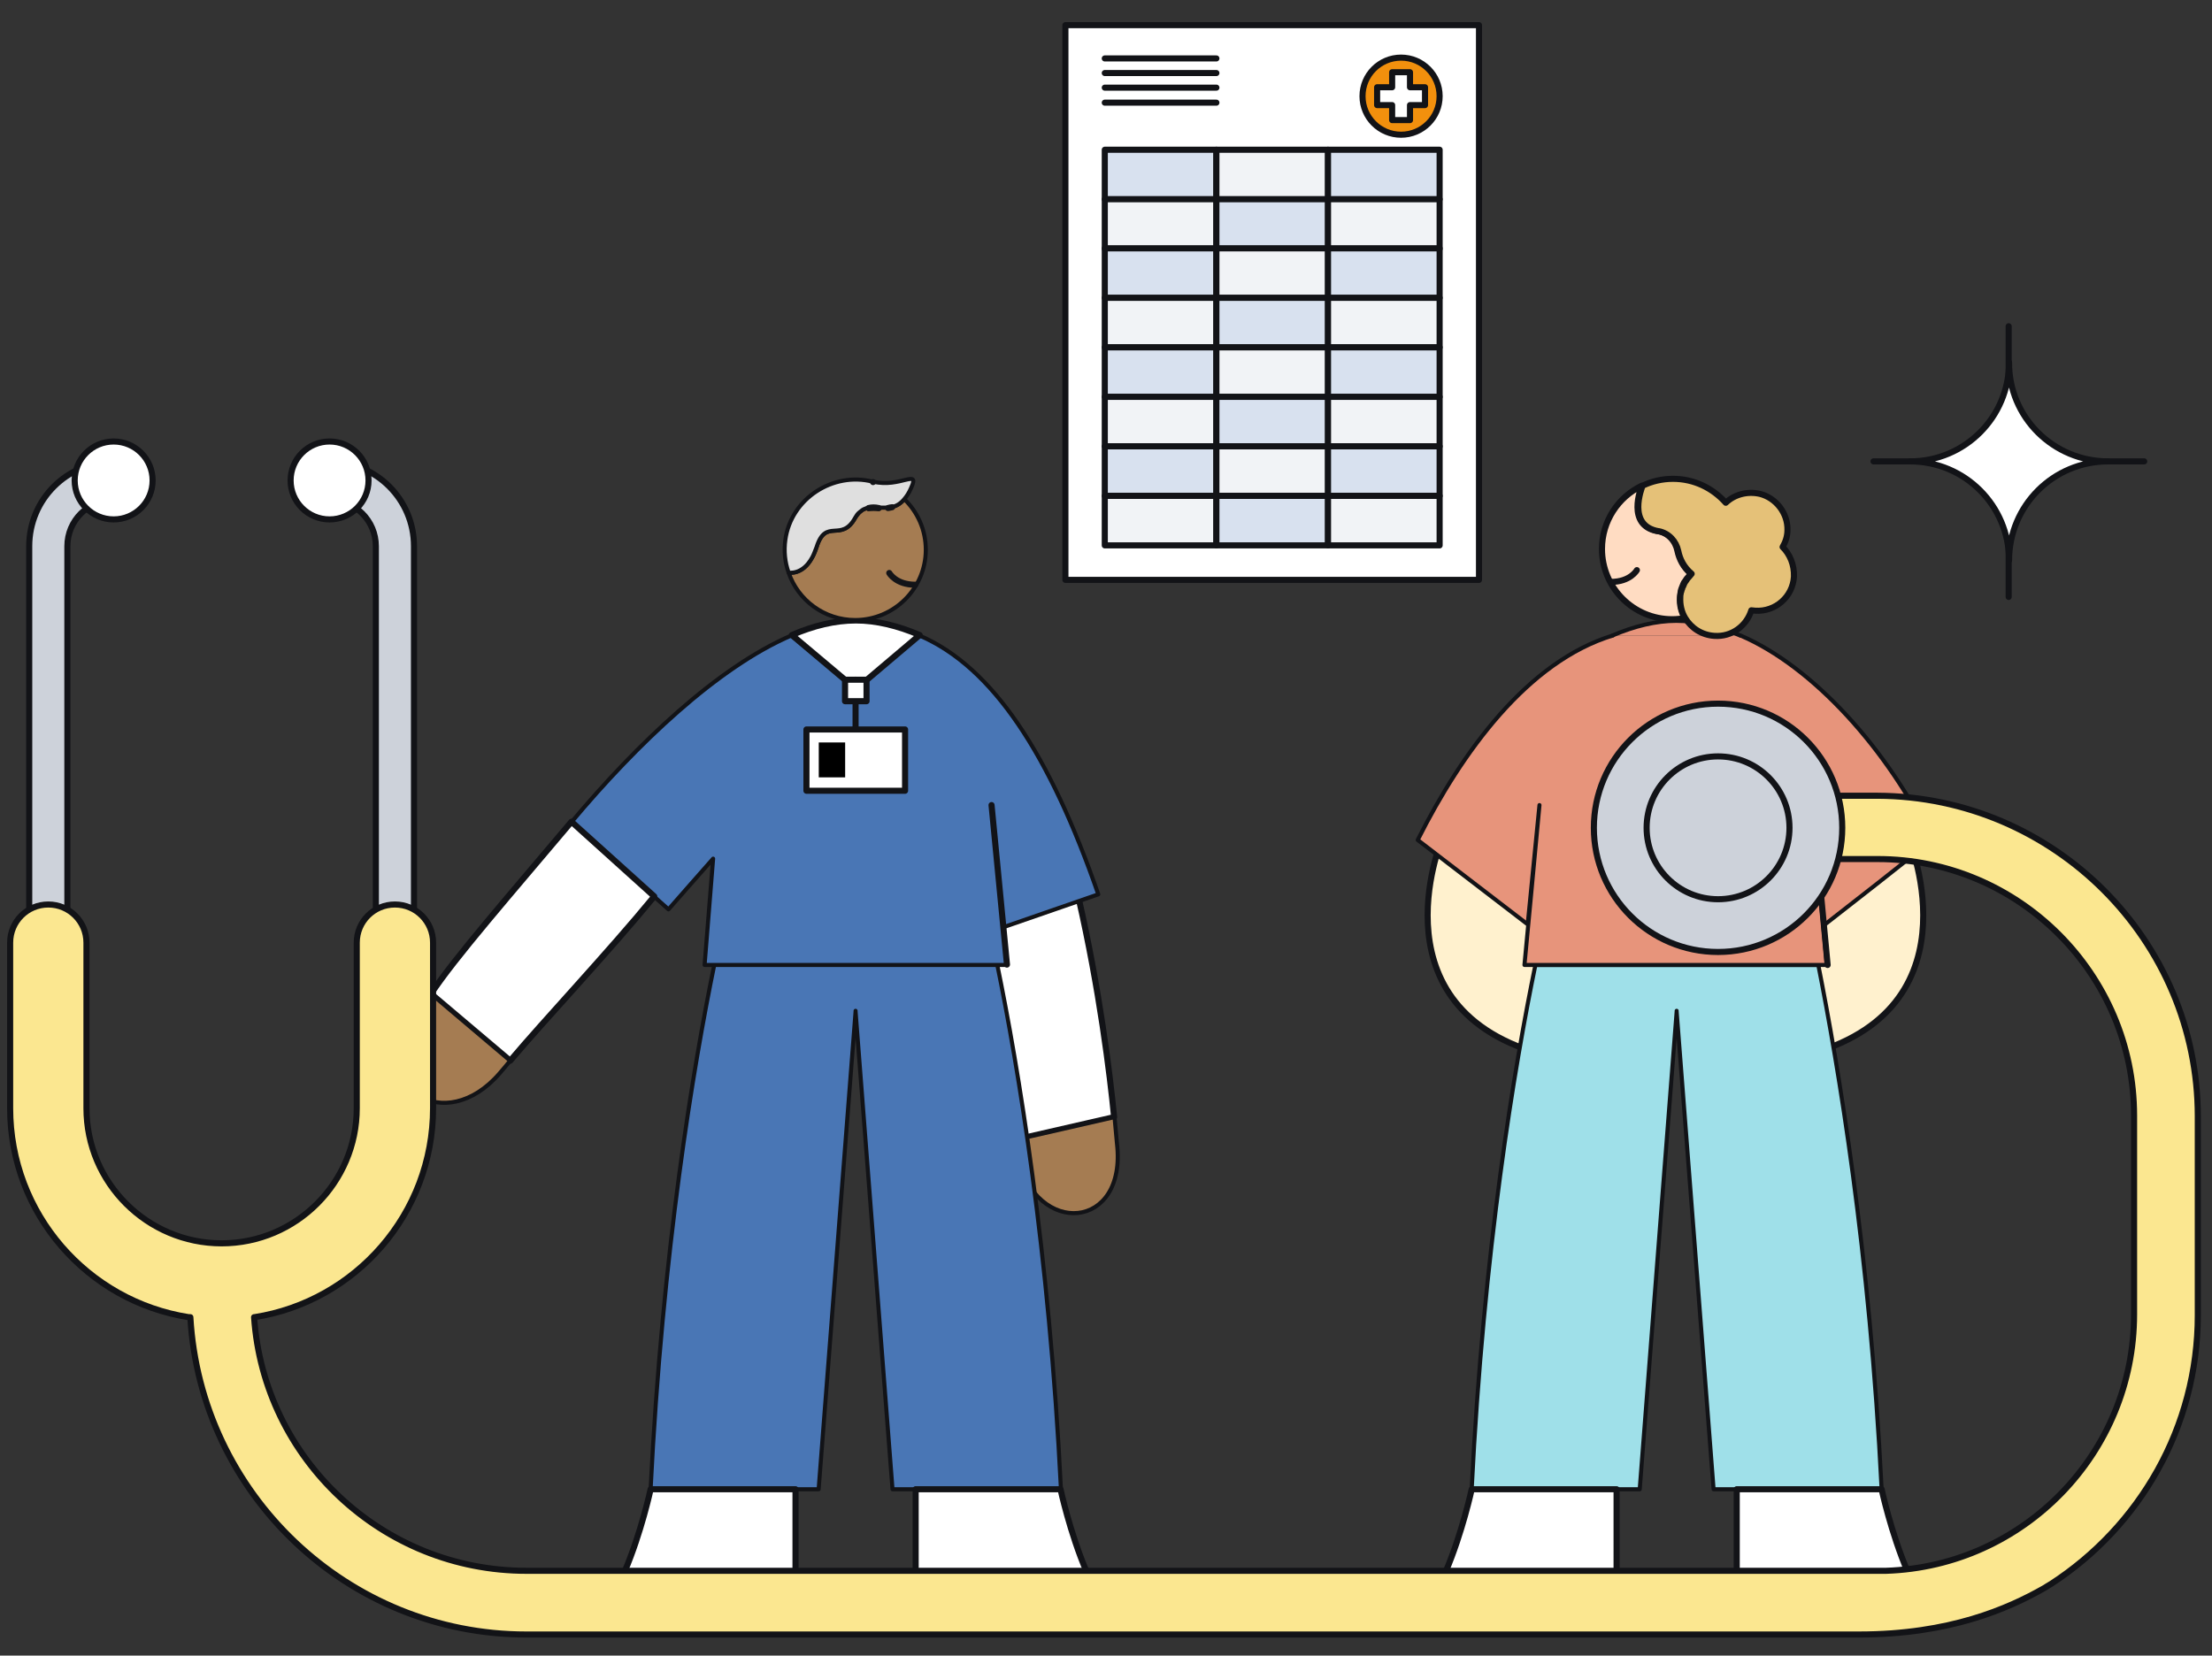 <?xml version="1.0" encoding="utf-8"?>
<!-- Generator: Adobe Illustrator 28.5.0, SVG Export Plug-In . SVG Version: 9.03 Build 54727)  -->
<svg version="1.0" id="Layer_1" xmlns="http://www.w3.org/2000/svg" xmlns:xlink="http://www.w3.org/1999/xlink" x="0px" y="0px"
	 viewBox="0 0 545 408" style="enable-background:new 0 0 545 408;" xml:space="preserve">
<rect x="0" y="0" width="545" height="408" fill="#333333" stroke="none"/>
<style type="text/css">
	.st0{fill:#FFF1CE;stroke:#131418;stroke-width:1.5;stroke-linecap:round;stroke-linejoin:round;stroke-miterlimit:10;}
	.st1{fill:#9FE0E9;stroke:#121317;stroke-linecap:round;stroke-linejoin:round;stroke-miterlimit:10;}
	.st2{fill:#FFFFFF;stroke:#131418;stroke-width:1.5;stroke-linecap:round;stroke-linejoin:round;stroke-miterlimit:10;}
	.st3{fill:#E7947B;stroke:#121317;stroke-linecap:round;stroke-linejoin:round;stroke-miterlimit:10;}
	.st4{fill:#FFFFFF;stroke:#121317;stroke-width:1.5;stroke-linecap:round;stroke-linejoin:round;stroke-miterlimit:10;}
	.st5{fill:#A57C52;stroke:#121317;stroke-linecap:round;stroke-linejoin:round;stroke-miterlimit:10;}
	.st6{fill:#4976B5;stroke:#121317;stroke-linecap:round;stroke-linejoin:round;stroke-miterlimit:10;}
	.st7{fill:#CDD2DA;stroke:#121317;stroke-width:1.5;stroke-linecap:round;stroke-linejoin:round;stroke-miterlimit:10;}
	.st8{fill:#FBE790;stroke:#121317;stroke-width:1.5;stroke-linecap:round;stroke-linejoin:round;stroke-miterlimit:10;}
	.st9{fill:#DFDFDF;stroke:#121317;stroke-linecap:round;stroke-linejoin:round;stroke-miterlimit:10;}
	.st10{fill:none;stroke:#131418;stroke-width:1.5;stroke-linecap:round;stroke-linejoin:round;stroke-miterlimit:10;}
	.st11{fill:#FFDCC2;stroke:#121317;stroke-width:1.5;stroke-linecap:round;stroke-linejoin:round;stroke-miterlimit:10;}
	.st12{fill:#E5C178;stroke:#121317;stroke-width:1.5;stroke-linecap:round;stroke-linejoin:round;stroke-miterlimit:10;}
	.st13{fill:#D8E1EF;stroke:#121317;stroke-width:1.5;stroke-linecap:round;stroke-linejoin:round;stroke-miterlimit:10;}
	.st14{fill:#F1F3F6;stroke:#121317;stroke-width:1.5;stroke-linecap:round;stroke-linejoin:round;stroke-miterlimit:10;}
	.st15{fill:none;stroke:#121317;stroke-width:1.5;stroke-linecap:round;stroke-linejoin:round;stroke-miterlimit:10;}
	.st16{fill:#F2900D;stroke:#121317;stroke-width:1.5;stroke-linecap:round;stroke-linejoin:round;stroke-miterlimit:10;}
</style>
<path class="st0" d="M470.4,207c0,0,18,43.5-28.2,53.7s-11.9-47.1-11.9-47.1L470.4,207z"/>
<path class="st0" d="M355.2,207c0,0-18,43.5,28.2,53.7s11.9-47.1,11.9-47.1L355.2,207z"/>
<g>
	<g>
		<path class="st1" d="M463.6,367h-41.4l-9.1-117.7l0-0.2v0.2L404,367h-41.4c2.9-58.7,10.6-104.5,15.7-129.2h69.7
			C452.9,262.6,460.7,308.4,463.6,367z"/>
		<path class="st2" d="M362.6,367c0,0-2.3,10.7-6.4,20.3h42.1V367H362.6z"/>
		<path class="st2" d="M463.6,367c0,0,2.3,10.7,6.4,20.3h-42.1V367H463.6z"/>
		<g>
			<path class="st3" d="M428.8,156.6c18,7.7,36.3,28.2,47.1,50.4c0.1,0.3-26.5,21-26.5,21l-1.7-16.3l0.7,7.7l1.7,18.4h-74.5l1.7-18
				l2-21.4l-2.9,29.4L349.3,207c10.9-21.7,27.1-44,48.1-50.4"/>
			<path class="st3" d="M397.3,156.6c5.4-2.3,10.7-3.6,15.7-3.6c5.1,0,10.4,1.3,15.7,3.6"/>
		</g>
		<line class="st2" x1="446.6" y1="198.5" x2="450.3" y2="237.8"/>
	</g>
</g>
<path class="st4" d="M274.5,275.3l-24.9,5.7c-3-13-7.6-34.9-11.3-52.7l27.4-7.2C270.9,243.7,273.5,265,274.5,275.3z"/>
<path class="st5" d="M250.6,284.9c-0.3-1.2-0.6-2.5-0.9-3.9l24.9-5.7c0.4,4.1,0.6,6.5,0.6,6.5C277.7,303.2,255.3,305,250.6,284.9z"
	/>
<path class="st6" d="M160.3,367h41.4l9.1-117.7l0-0.2v0.2l9.1,117.7h41.5c-2.9-58.7-10.6-104.5-15.7-129.3H176
	C170.9,262.5,163.2,308.3,160.3,367z"/>
<path class="st4" d="M261.3,367c0,0,2.3,10.7,6.4,20.3h-42.1V367H261.3z"/>
<path class="st4" d="M160.3,367c0,0-2.3,10.7-6.4,20.3H196V367H160.3z"/>
<g>
	<path class="st6" d="M247.2,228.5l0.9,9.3h-74.5l2.1-26.2l-5.2,5.9l-5.8,6.6l-2.8-2.5l-21.1-19c16.1-19.2,36-38.2,54.2-46
		l15.8,13.3l15.7-13.3c18.2,7.8,32.2,29.5,44.1,63.8L247.2,228.5z"/>
	<path class="st4" d="M195.1,156.5l15.8,13.3l15.7-13.3c-5.4-2.3-10.7-3.6-15.7-3.6C205.7,152.9,200.4,154.2,195.1,156.5z"/>
</g>
<line class="st4" x1="244.3" y1="198.4" x2="248.1" y2="237.7"/>
<g>
	<g>
		<path class="st4" d="M210.4,152.8"/>
		<path class="st4" d="M161.2,220.9c-11.5,14-26.9,30.3-35.5,40.5l-19.5-16.5c5.7-8.7,19.7-24.7,34.6-42.4h0L161.2,220.9z"/>
		<path class="st5" d="M125.7,261.4c-0.9,1.1-1.8,2.2-2.6,3.1c-13.5,15.7-32.5,3.7-20.4-14.1c0,0,1.3-2,3.5-5.5L125.7,261.4z"/>
	</g>
</g>
<g>
	<line class="st4" x1="210.8" y1="167.5" x2="210.8" y2="179.9"/>
	
		<rect x="198.6" y="179.7" transform="matrix(-1 -4.539981e-11 4.539981e-11 -1 421.594 374.567)" class="st4" width="24.3" height="15.1"/>
	<rect x="201.7" y="183" transform="matrix(-1 -4.536650e-11 4.536650e-11 -1 409.933 374.567)" width="6.5" height="8.6"/>
</g>
<g>
	<g>
		<path class="st7" d="M11.9,237.2c-2.6,0-4.7-2.1-4.7-4.7v-97.9c0-11.5,9.3-20.8,20.8-20.8c2.6,0,4.7,2.1,4.7,4.7
			c0,2.6-2.1,4.7-4.7,4.7c-6.3,0-11.4,5.1-11.4,11.4v97.9C16.6,235.1,14.5,237.2,11.9,237.2z"/>
	</g>
	<g>
		<path class="st7" d="M97.3,237.2c-2.6,0-4.7-2.1-4.7-4.7v-97.9c0-6.3-5.1-11.4-11.4-11.4c-2.6,0-4.7-2.1-4.7-4.7
			c0-2.6,2.1-4.7,4.7-4.7c11.5,0,20.8,9.3,20.8,20.8v97.9C102,235.1,99.9,237.2,97.3,237.2z"/>
	</g>
	<circle class="st4" cx="28" cy="118.4" r="9.6"/>
	<circle class="st4" cx="81.2" cy="118.4" r="9.6"/>
</g>
<g>
	<path class="st8" d="M541.5,275.1v49c0,27.7-14.4,52.1-36.1,66.2c-0.3,0.2-0.7,0.4-1,0.6c-0.3,0.2-0.5,0.3-0.8,0.5
		c-8.8,5-23.2,11.4-45.6,11.4c-10.3,0-8.2,0-8.5,0H129.7c-44.1,0-80.3-34.7-82.8-78.2h-0.4c-24.9-3.9-44-25.5-44-51.5v-40.8
		c0-5.2,4.2-9.4,9.4-9.4c5.2,0,9.4,4.2,9.4,9.4v40.8c0,18.4,15,33.3,33.3,33.3c18.4,0,33.3-15,33.3-33.3v-40.8
		c0-5.2,4.2-9.4,9.4-9.4c5.2,0,9.4,4.2,9.4,9.4v40.8c0,26-19.1,47.6-44,51.5h-0.1c2.4,34.9,31.6,62.5,67.1,62.5h335
		c33.9-1.1,61.1-29,61.1-63.2v-49c0-34.8-28.4-63.2-63.2-63.2h-34.3c-4.3,0-7.8-3.5-7.8-7.8s3.5-7.8,7.8-7.8h34.3
		C506.1,196.3,541.5,231.7,541.5,275.1z"/>
</g>
<g>
	<circle class="st7" cx="423.3" cy="204" r="30.6"/>
	<circle class="st7" cx="423.3" cy="204" r="17.6"/>
</g>
<g>
	<line class="st4" x1="494.9" y1="80.4" x2="494.9" y2="147.1"/>
	<line class="st4" x1="528.3" y1="113.7" x2="461.6" y2="113.7"/>
	<path class="st4" d="M519.4,113.7c-13.5,0-24.4,10.9-24.4,24.4c0-13.5-10.9-24.4-24.4-24.4c13.5,0,24.4-10.9,24.4-24.4
		C494.9,102.8,505.9,113.7,519.4,113.7z"/>
</g>
<g>
	<path class="st5" d="M194.3,141.1c2.3,6.8,8.8,11.7,16.4,11.7c9.6,0,17.4-7.8,17.4-17.3c0-4.9-2-9.3-5.3-12.5
		c-0.9,1.1-1.9,1.6-2.9,1.9c0,0,0,0,0,0c-0.3,0.1-0.6,0.1-1,0.2c-0.3,0-0.6,0-1,0c-0.5,0-0.9,0-1.4,0c-0.9,0-1.7-0.1-2.5,0
		c-0.4,0.1-0.8,0.2-1.2,0.4c-0.4,0.2-0.7,0.4-1.1,0.8c-0.3,0.4-0.7,0.8-1,1.3c-3.4,6.2-7.2-0.1-9.5,7.2c-0.3,1-0.7,1.9-1.1,2.6
		C197.7,141.9,194.3,141.1,194.3,141.1z"/>
	<path class="st2" d="M214,125.2c0.8-0.1,1.7-0.1,2.5,0C215.6,125,214.8,125,214,125.2z"/>
	<path class="st9" d="M194.3,141.1c0,0,3.4,0.7,5.8-3.7c0.4-0.7,0.7-1.6,1.1-2.6c2.3-7.3,6.1-1,9.5-7.2c0.3-0.5,0.6-1,1-1.3
		c0.4-0.3,0.7-0.6,1.1-0.8c0.4-0.2,0.8-0.3,1.2-0.4c0.8-0.2,1.7-0.1,2.5,0c0.5,0,0.9,0,1.4,0c0.3,0,0.7,0,1,0c0.3,0,0.6-0.1,1-0.2
		c0,0,0,0,0,0c1-0.2,2-0.8,2.9-1.9c0.6-0.7,1.2-1.6,1.7-2.8c2.2-4.8-2.8,0.1-9.3-1.5h-0.1c0,0-0.1,0-0.1,0
		c-9.8-2.5-20.1,4.2-21.5,14.3C193.1,135.8,193.4,138.6,194.3,141.1z"/>
	<path class="st2" d="M219.8,125c-0.3,0.1-0.6,0.1-1,0.2C219.2,125.1,219.5,125,219.8,125L219.8,125z"/>
	<path class="st2" d="M214,125.2c0.8-0.1,1.7-0.1,2.5,0C215.6,125,214.8,125,214,125.2z"/>
	<g>
		<path class="st10" d="M219.1,141.2c0,0,1.6,2.9,6.4,2.9"/>
	</g>
	<path class="st10" d="M215.1,118.8C215.2,118.8,215.2,118.8,215.1,118.8"/>
</g>
<rect x="208.2" y="167.5" class="st4" width="5.3" height="5.3"/>
<g>
	<line class="st10" x1="396.2" y1="128.4" x2="396.2" y2="128.4"/>
	<path class="st11" d="M414,146.3c0,0.3-0.1,0.6-0.1,0.9c-0.1,1.9,0.3,3.6,1.2,5.1c-1,0.2-2,0.3-3.1,0.3c-9.6,0-17.3-7.8-17.3-17.3
		c0-6.9,4-12.8,9.8-15.6c-0.2,0.6-3.9,9.8,3.9,11.2c0,0,0,0,0.1,0c2.5,0.4,4.3,2.4,4.8,4.9c0.4,1.9,1.4,4,3.3,5.6
		c-0.2,0.2-0.4,0.4-0.5,0.6c-0.4,0.4-0.7,0.8-1,1.3c-0.2,0.2-0.3,0.5-0.4,0.7c-0.1,0.2-0.1,0.3-0.2,0.5c-0.1,0.2-0.1,0.3-0.2,0.5
		c-0.1,0.2-0.1,0.4-0.2,0.6C414.1,145.8,414.1,146,414,146.3z"/>
	<path class="st12" d="M442,142.1c-0.3,5-4.6,8.7-9.5,8.4c-0.3,0-0.7-0.1-1-0.1c-1.2,3.9-4.9,6.6-9.1,6.3c-3.1-0.2-5.7-1.9-7.2-4.4
		c-0.9-1.5-1.3-3.3-1.2-5.1c0-0.3,0-0.6,0.1-0.9c0-0.2,0.1-0.5,0.2-0.7c0-0.2,0.1-0.4,0.2-0.6c0-0.2,0.1-0.4,0.2-0.5
		c0.1-0.2,0.1-0.3,0.2-0.5c0.1-0.2,0.2-0.5,0.4-0.7c0.3-0.5,0.6-0.9,1-1.3c0.2-0.2,0.3-0.4,0.5-0.6c-1.9-1.6-2.9-3.6-3.3-5.6
		c-0.5-2.4-2.3-4.4-4.8-4.9c0,0,0,0-0.1,0c-7.8-1.4-4.1-10.6-3.9-11.2c0,0,0,0,0,0c2.3-1.1,4.8-1.7,7.5-1.7c5.2,0,9.8,2.3,13,5.9
		c2.1-2,5.2-2.9,8.4-2.2c4,1,6.9,4.8,6.8,8.9c0,1.6-0.5,3-1.2,4.2C441,136.6,442.1,139.2,442,142.1z"/>
	<path class="st10" d="M403.3,140.5c0,0-1.6,2.9-6.4,2.9"/>
</g>
<g>
	<rect x="262.5" y="6.2" class="st4" width="101.9" height="136.7"/>
	<rect x="272.2" y="36.9" class="st13" width="27.5" height="12.2"/>
	<rect x="299.7" y="36.9" class="st14" width="27.5" height="12.2"/>
	<rect x="327.2" y="36.9" class="st13" width="27.5" height="12.2"/>
	<rect x="272.2" y="49.1" class="st14" width="27.5" height="12.2"/>
	<rect x="299.7" y="49.1" class="st13" width="27.5" height="12.2"/>
	<rect x="327.2" y="49.1" class="st14" width="27.5" height="12.2"/>
	<rect x="272.2" y="61.2" class="st13" width="27.5" height="12.2"/>
	<rect x="299.7" y="61.2" class="st14" width="27.5" height="12.2"/>
	<rect x="327.2" y="61.2" class="st13" width="27.5" height="12.2"/>
	<rect x="272.2" y="73.4" class="st14" width="27.5" height="12.2"/>
	<rect x="299.7" y="73.4" class="st13" width="27.5" height="12.2"/>
	<rect x="327.2" y="73.4" class="st14" width="27.5" height="12.2"/>
	<rect x="272.2" y="85.6" class="st13" width="27.5" height="12.2"/>
	<rect x="299.7" y="85.6" class="st14" width="27.5" height="12.2"/>
	<rect x="327.2" y="85.6" class="st13" width="27.5" height="12.2"/>
	<rect x="272.2" y="97.8" class="st14" width="27.5" height="12.2"/>
	<rect x="299.7" y="97.8" class="st13" width="27.5" height="12.2"/>
	<rect x="327.2" y="97.8" class="st14" width="27.5" height="12.2"/>
	<rect x="272.2" y="110" class="st13" width="27.5" height="12.2"/>
	<rect x="299.7" y="110" class="st14" width="27.5" height="12.2"/>
	<rect x="327.2" y="110" class="st13" width="27.5" height="12.2"/>
	<rect x="272.2" y="122.2" class="st14" width="27.5" height="12.2"/>
	<rect x="299.7" y="122.2" class="st13" width="27.5" height="12.2"/>
	<rect x="327.2" y="122.2" class="st14" width="27.5" height="12.2"/>
	<line class="st15" x1="272.2" y1="21.6" x2="299.7" y2="21.6"/>
	<line class="st15" x1="272.2" y1="25.3" x2="299.7" y2="25.3"/>
	<line class="st15" x1="272.2" y1="18" x2="299.7" y2="18"/>
	<line class="st15" x1="272.2" y1="14.4" x2="299.7" y2="14.4"/>
	<circle class="st16" cx="345.2" cy="23.7" r="9.5"/>
	<polygon class="st4" points="351.1,21.5 351.1,25.9 347.4,25.9 347.4,29.6 343,29.6 343,25.9 339.3,25.9 339.3,21.5 343,21.5 
		343,17.8 347.4,17.8 347.4,21.5 	"/>
</g>
</svg>
